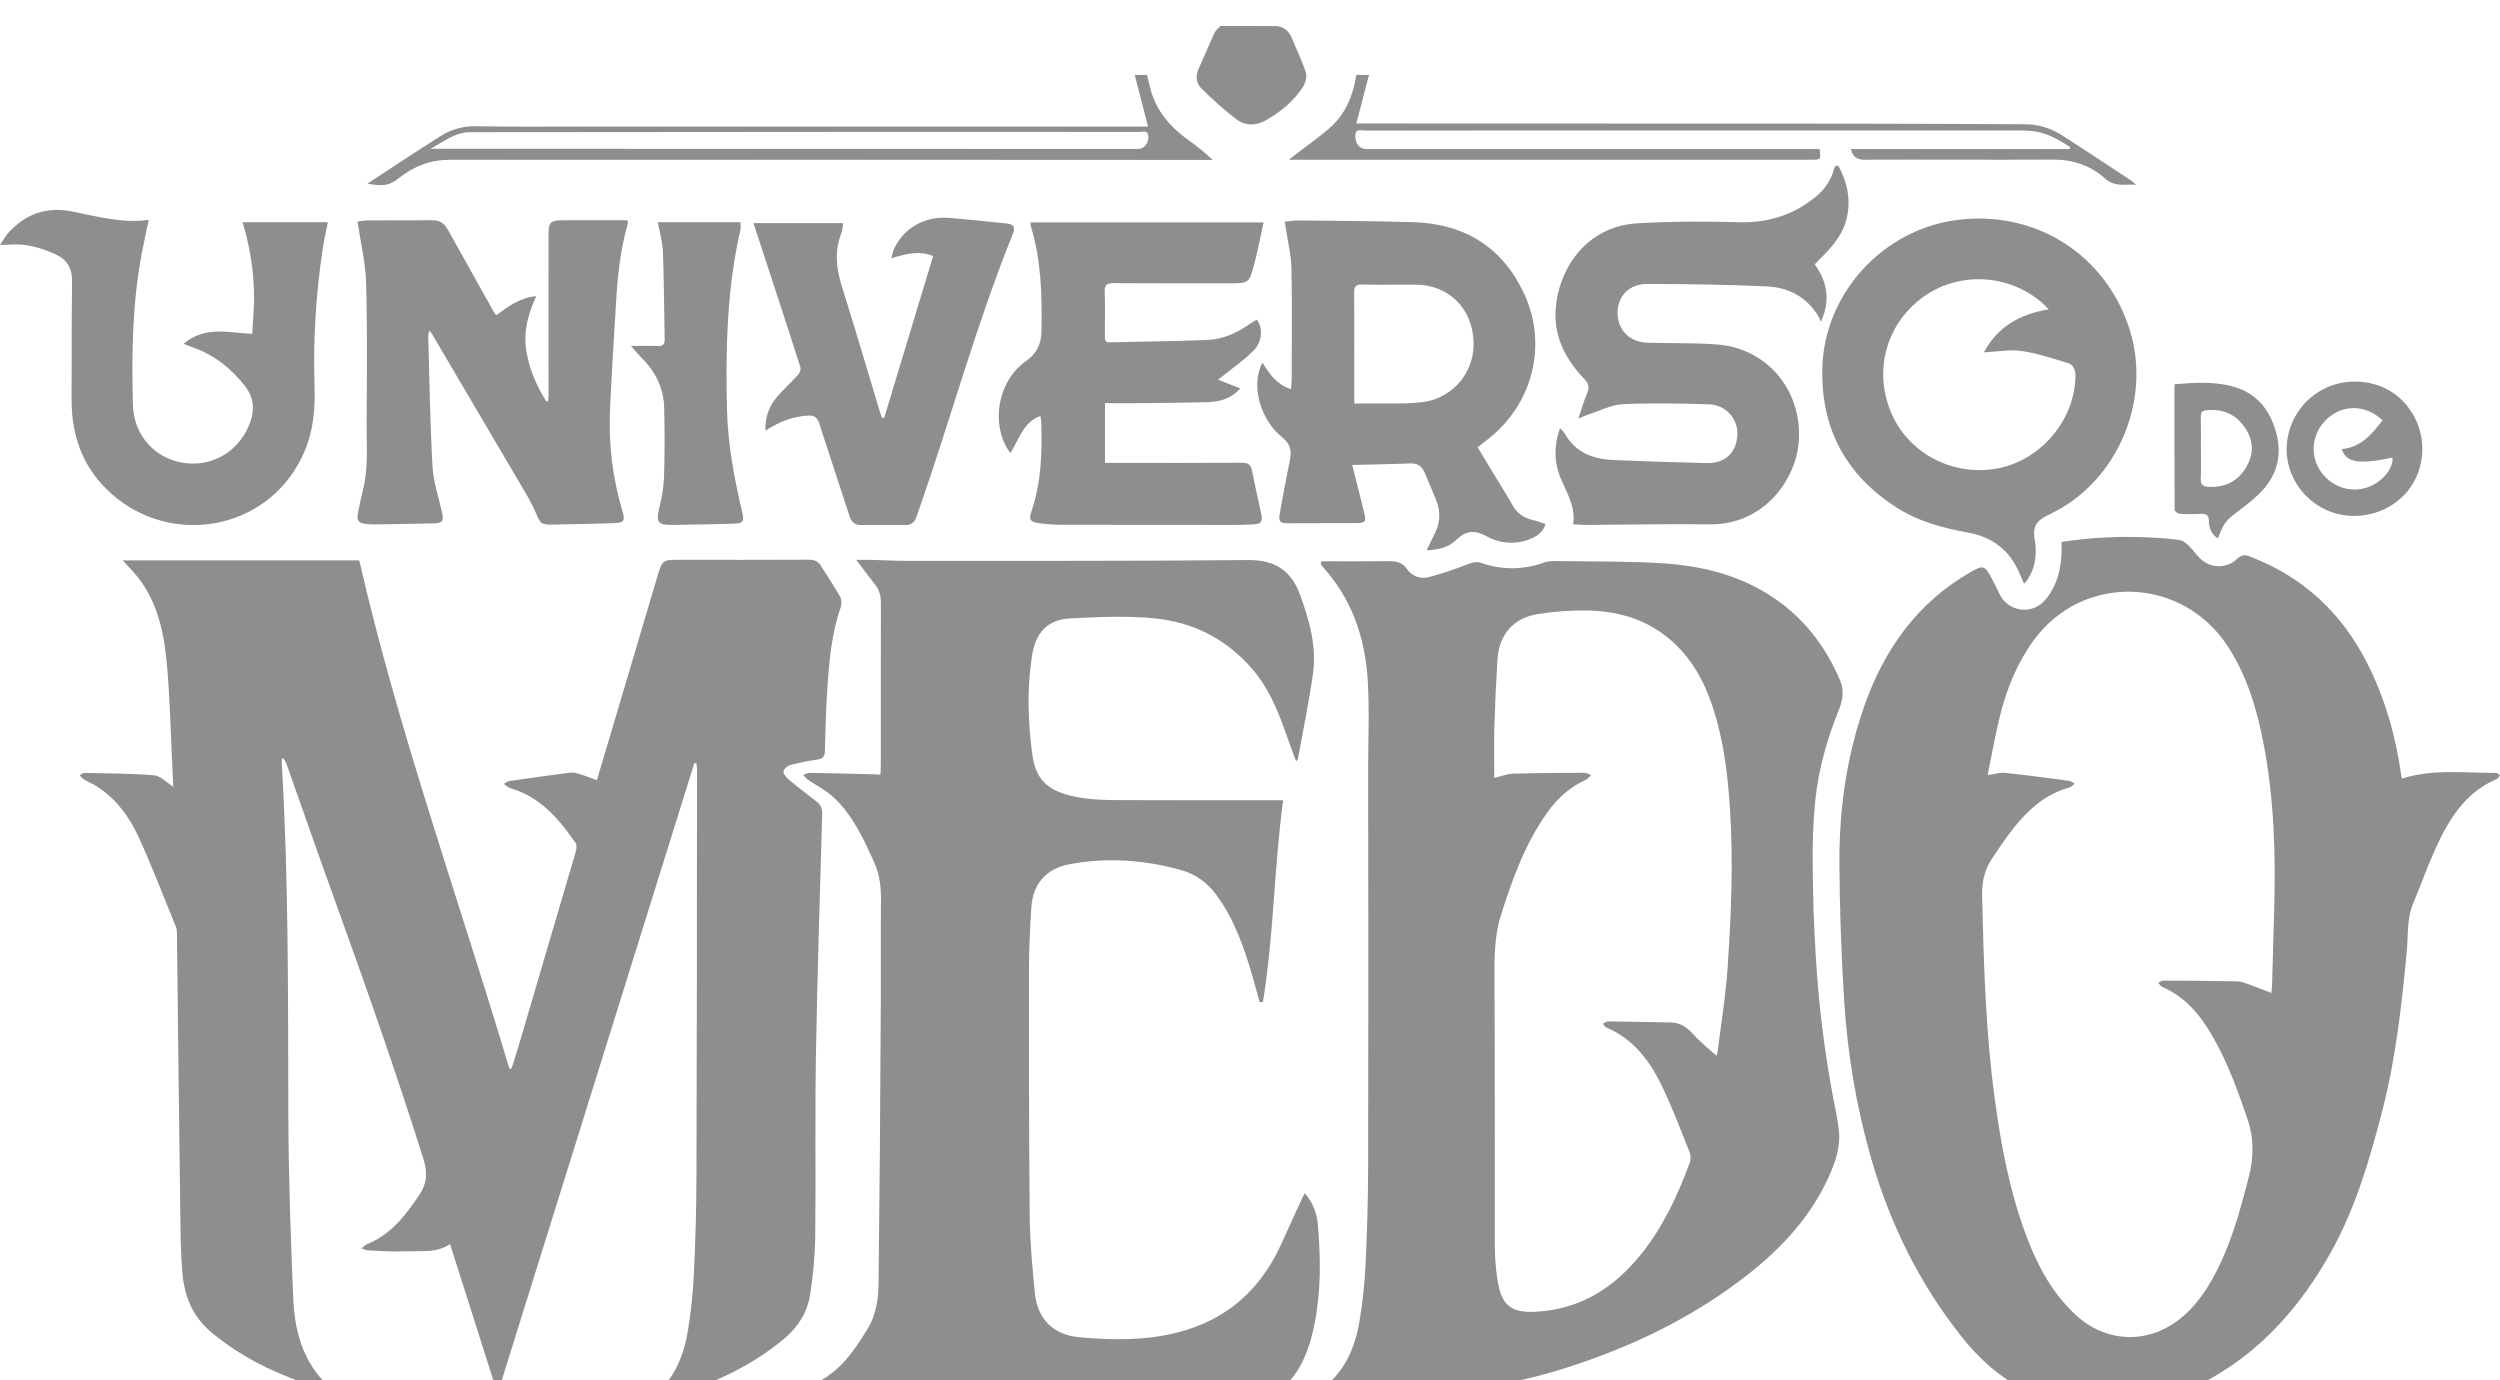 <svg width="96" height="53" viewBox="0 0 96 53" fill="none" xmlns="http://www.w3.org/2000/svg">
<g clip-path="url(#clip0_358_59)" filter="url(#filter0_i_358_59)">
<path d="M79.692 53C79.296 52.896 78.892 52.815 78.505 52.684C77.188 52.24 76.164 51.388 75.315 50.316C73.702 48.278 72.575 45.992 71.857 43.501C71.288 41.508 70.938 39.459 70.814 37.39C70.704 35.651 70.644 33.909 70.633 32.164C70.621 30.109 70.9 28.087 71.581 26.135C72.349 23.934 73.627 22.134 75.693 20.955C76.147 20.697 76.218 20.715 76.468 21.183C76.578 21.391 76.681 21.606 76.787 21.818C76.863 21.977 76.978 22.115 77.121 22.218C77.265 22.32 77.432 22.385 77.607 22.406C77.783 22.427 77.96 22.403 78.124 22.337C78.288 22.271 78.432 22.165 78.543 22.028C78.988 21.5 79.144 20.871 79.164 20.199C79.167 20.073 79.164 19.947 79.164 19.809C80.366 19.626 81.585 19.574 82.799 19.653C83.11 19.666 83.419 19.697 83.726 19.746C83.85 19.769 83.969 19.878 84.065 19.973C84.246 20.151 84.384 20.38 84.584 20.529C84.777 20.68 85.019 20.756 85.265 20.741C85.51 20.726 85.742 20.623 85.916 20.45C86.081 20.295 86.21 20.299 86.396 20.37C88.439 21.15 89.926 22.538 90.906 24.477C91.596 25.842 92.004 27.293 92.212 28.804C92.218 28.836 92.227 28.867 92.238 28.897C93.438 28.514 94.653 28.691 95.853 28.678C95.9 28.678 95.948 28.737 95.996 28.769C95.96 28.816 95.934 28.887 95.886 28.908C94.626 29.443 93.996 30.526 93.476 31.693C93.183 32.351 92.943 33.033 92.664 33.697C92.411 34.3 92.479 34.938 92.419 35.56C92.224 37.596 92 39.63 91.49 41.614C91.001 43.511 90.455 45.395 89.485 47.124C88.359 49.127 86.896 50.813 84.865 51.952C84 52.448 83.051 52.782 82.065 52.939C82.004 52.952 81.944 52.97 81.886 52.993L79.692 53ZM87.221 37.13C87.234 36.983 87.246 36.894 87.248 36.801C87.275 35.88 87.299 34.958 87.326 34.036C87.389 31.879 87.334 29.729 86.929 27.601C86.677 26.276 86.304 24.993 85.564 23.845C83.811 21.124 79.983 20.995 78.091 23.591C77.452 24.468 77.056 25.455 76.798 26.496C76.613 27.244 76.481 28.004 76.325 28.766C76.587 28.728 76.794 28.657 76.992 28.677C77.815 28.763 78.638 28.876 79.462 28.986C79.533 28.995 79.597 29.054 79.664 29.09C79.6 29.14 79.541 29.216 79.468 29.237C78.912 29.396 78.401 29.686 77.98 30.082C77.376 30.639 76.929 31.315 76.479 31.993C76.175 32.451 76.1 32.932 76.114 33.469C76.176 36.045 76.25 38.613 76.595 41.171C76.84 42.992 77.178 44.788 77.831 46.512C78.252 47.621 78.807 48.653 79.691 49.478C80.849 50.558 82.446 50.634 83.694 49.658C84.228 49.24 84.621 48.704 84.951 48.119C85.641 46.889 86.007 45.548 86.354 44.193C86.549 43.431 86.555 42.697 86.303 41.965C85.93 40.877 85.54 39.795 84.962 38.793C84.492 37.98 83.919 37.274 83.02 36.895C82.96 36.87 82.926 36.785 82.879 36.731C82.942 36.704 83.004 36.655 83.066 36.655C84.016 36.659 84.967 36.663 85.917 36.685C86.082 36.689 86.253 36.765 86.416 36.823C86.675 36.915 86.927 37.018 87.221 37.13Z" fill="#8E8E8E"/>
<path d="M49.006 -1.3886e-06C49.322 0.028 49.509 0.206 49.622 0.493C49.791 0.926 50.007 1.342 50.144 1.783C50.194 1.945 50.129 2.191 50.03 2.343C49.672 2.896 49.166 3.303 48.598 3.625C48.241 3.828 47.827 3.84 47.5 3.598C47.019 3.228 46.562 2.827 46.134 2.397C45.928 2.196 45.898 1.918 46.029 1.635C46.238 1.181 46.426 0.717 46.636 0.265C46.683 0.163 46.785 0.087 46.862 -0.001L49.006 -1.3886e-06Z" fill="#8E8E8E"/>
<path d="M22.92 28.957C23.06 28.49 23.216 27.971 23.37 27.448C23.995 25.342 24.62 23.236 25.245 21.13C25.436 20.494 25.447 20.497 26.109 20.497C27.756 20.497 29.403 20.501 31.05 20.492C31.253 20.492 31.403 20.538 31.512 20.712C31.764 21.112 32.031 21.504 32.263 21.918C32.324 22.027 32.322 22.21 32.279 22.334C31.927 23.347 31.836 24.401 31.769 25.458C31.719 26.251 31.692 27.047 31.676 27.84C31.671 28.081 31.566 28.142 31.354 28.172C31.011 28.22 30.671 28.29 30.337 28.382C30.233 28.411 30.087 28.539 30.086 28.623C30.086 28.729 30.196 28.858 30.291 28.938C30.641 29.23 31.005 29.508 31.365 29.786C31.535 29.916 31.577 30.078 31.571 30.287C31.485 33.363 31.384 36.438 31.332 39.515C31.292 41.844 31.332 44.174 31.305 46.503C31.29 47.24 31.225 47.976 31.11 48.705C31.006 49.394 30.641 49.965 30.102 50.415C28.84 51.469 27.372 52.132 25.815 52.617C25.508 52.717 25.192 52.789 24.872 52.83C24.891 52.797 24.915 52.768 24.942 52.742C25.829 52.084 26.24 51.152 26.414 50.111C26.535 49.382 26.612 48.646 26.645 47.908C26.705 46.669 26.741 45.426 26.744 44.185C26.76 38.969 26.766 33.753 26.764 28.538C26.764 28.463 26.753 28.387 26.746 28.312L26.664 28.3C24.154 36.341 21.645 44.382 19.136 52.423L19.081 52.431C18.484 50.553 17.887 48.675 17.283 46.776C16.754 47.125 16.181 47.025 15.636 47.05C15.142 47.074 14.648 47.035 14.154 47.017C14.083 47.017 14.012 46.978 13.876 46.937C13.986 46.854 14.036 46.801 14.096 46.777C15.015 46.401 15.581 45.667 16.11 44.87C16.418 44.404 16.413 43.993 16.25 43.473C15.207 40.16 14.054 36.885 12.875 33.619C12.246 31.879 11.638 30.132 11.02 28.388C10.987 28.274 10.924 28.173 10.837 28.093C10.826 28.162 10.82 28.233 10.82 28.303C11.087 32.837 11.059 37.377 11.073 41.917C11.081 44.244 11.164 46.572 11.263 48.898C11.308 49.934 11.542 50.944 12.21 51.791C12.384 52.011 12.585 52.209 12.759 52.403C12.717 52.41 12.673 52.41 12.631 52.403C10.99 51.936 9.452 51.273 8.122 50.166C7.399 49.563 7.084 48.788 7.006 47.902C6.94 47.149 6.934 46.389 6.924 45.633C6.877 42.035 6.833 38.436 6.794 34.836C6.796 34.754 6.784 34.672 6.757 34.595C6.287 33.444 5.844 32.285 5.33 31.156C4.984 30.398 4.495 29.716 3.781 29.238C3.6 29.117 3.397 29.032 3.206 28.922C3.153 28.88 3.105 28.831 3.064 28.777C3.119 28.744 3.178 28.68 3.233 28.681C4.128 28.7 5.026 28.695 5.916 28.772C6.175 28.795 6.41 29.061 6.653 29.211C6.639 28.903 6.625 28.545 6.607 28.187C6.543 26.938 6.522 25.685 6.402 24.441C6.282 23.18 6.008 21.949 5.118 20.959C4.998 20.826 4.875 20.696 4.713 20.52H13.796C15.313 27.13 17.62 33.529 19.56 40.038H19.64C19.73 39.752 19.826 39.467 19.911 39.178C20.647 36.688 21.38 34.196 22.11 31.704C22.141 31.601 22.156 31.449 22.102 31.371C21.517 30.52 20.864 29.738 19.857 29.352C19.755 29.313 19.645 29.292 19.547 29.246C19.475 29.205 19.407 29.156 19.345 29.102C19.411 29.065 19.474 29.006 19.544 28.995C20.23 28.893 20.918 28.797 21.606 28.706C21.771 28.684 21.943 28.647 22.097 28.683C22.368 28.743 22.628 28.856 22.92 28.957Z" fill="#8E8E8E"/>
<path d="M50.733 20.553C51.599 20.553 52.465 20.559 53.331 20.55C53.618 20.547 53.844 20.59 54.031 20.854C54.123 20.988 54.256 21.089 54.41 21.144C54.564 21.198 54.731 21.202 54.888 21.156C55.37 21.025 55.845 20.869 56.31 20.686C56.506 20.611 56.675 20.547 56.885 20.618C57.66 20.891 58.506 20.887 59.278 20.605C59.485 20.532 59.729 20.543 59.955 20.547C61.281 20.567 62.609 20.547 63.93 20.637C65.364 20.736 66.747 21.079 67.98 21.872C69.228 22.675 70.096 23.791 70.666 25.146C70.819 25.507 70.766 25.879 70.62 26.242C70.165 27.363 69.834 28.522 69.708 29.723C69.627 30.559 69.594 31.398 69.608 32.238C69.616 33.389 69.651 34.54 69.724 35.687C69.829 37.508 70.051 39.32 70.386 41.113C70.469 41.543 70.567 41.972 70.614 42.406C70.686 43.064 70.463 43.667 70.195 44.252C69.514 45.729 68.438 46.895 67.182 47.892C65.035 49.591 62.603 50.755 59.999 51.568C57.513 52.346 54.956 52.605 52.361 52.558C51.886 52.549 51.41 52.547 50.934 52.538C50.846 52.538 50.758 52.517 50.642 52.502C50.676 52.436 50.685 52.386 50.715 52.365C51.626 51.715 52.033 50.771 52.207 49.719C52.328 48.989 52.406 48.254 52.44 47.516C52.499 46.249 52.535 44.979 52.537 43.71C52.547 38.659 52.547 33.608 52.537 28.558C52.537 27.399 52.592 26.236 52.518 25.083C52.414 23.463 51.901 21.975 50.776 20.749C50.754 20.721 50.734 20.692 50.717 20.661C50.724 20.625 50.728 20.589 50.733 20.553ZM57.38 28.873C57.654 28.808 57.874 28.716 58.093 28.709C59.007 28.683 59.921 28.679 60.838 28.675C60.924 28.675 61.011 28.73 61.098 28.763C61.03 28.826 60.972 28.912 60.892 28.948C60.281 29.222 59.808 29.652 59.425 30.188C58.563 31.394 58.066 32.77 57.63 34.165C57.376 34.979 57.383 35.833 57.389 36.686C57.409 40.084 57.393 43.483 57.402 46.881C57.404 47.31 57.439 47.738 57.506 48.162C57.651 49.112 58.018 49.414 58.933 49.373C60.651 49.294 61.966 48.473 63.017 47.163C63.862 46.11 64.423 44.907 64.884 43.655C64.929 43.529 64.931 43.391 64.888 43.263C64.546 42.408 64.222 41.542 63.823 40.714C63.357 39.745 62.731 38.896 61.685 38.458C61.63 38.435 61.596 38.361 61.552 38.31C61.62 38.279 61.689 38.22 61.757 38.221C62.561 38.23 63.364 38.25 64.168 38.263C64.552 38.269 64.802 38.47 65.046 38.743C65.31 39.036 65.628 39.282 65.914 39.542C65.933 39.488 65.948 39.432 65.957 39.375C66.09 38.298 66.27 37.223 66.342 36.141C66.477 34.101 66.565 32.058 66.428 30.011C66.341 28.704 66.184 27.414 65.775 26.166C65.44 25.145 64.931 24.225 64.089 23.523C63.136 22.727 62.007 22.44 60.798 22.441C60.205 22.442 59.611 22.49 59.025 22.587C58.105 22.738 57.56 23.382 57.503 24.322C57.448 25.187 57.409 26.053 57.383 26.92C57.364 27.564 57.38 28.211 57.38 28.873Z" fill="#8E8E8E"/>
<path d="M30.922 52.416C31.082 52.284 31.159 52.187 31.26 52.142C32.228 51.704 32.797 50.888 33.322 50.016C33.662 49.454 33.73 48.843 33.737 48.226C33.778 44.701 33.806 41.176 33.822 37.65C33.831 36.289 33.815 34.928 33.829 33.568C33.834 33.067 33.781 32.594 33.574 32.129C33.167 31.217 32.75 30.308 32.007 29.616C31.718 29.347 31.348 29.164 31.019 28.938C30.955 28.885 30.895 28.827 30.84 28.764C30.918 28.734 30.996 28.677 31.073 28.678C31.897 28.691 32.718 28.712 33.539 28.733C33.619 28.733 33.699 28.742 33.807 28.749C33.813 28.634 33.822 28.537 33.822 28.44C33.822 26.349 33.822 24.257 33.826 22.165C33.826 21.898 33.776 21.665 33.607 21.453C33.369 21.154 33.143 20.845 32.88 20.499C33.093 20.499 33.279 20.495 33.465 20.499C33.921 20.51 34.378 20.537 34.834 20.537C39.198 20.534 43.562 20.548 47.925 20.506C48.938 20.496 49.572 20.9 49.908 21.803C50.272 22.79 50.567 23.808 50.418 24.873C50.264 25.964 50.037 27.045 49.841 28.131C49.838 28.152 49.816 28.171 49.771 28.24C49.614 27.812 49.468 27.424 49.331 27.034C49.031 26.177 48.669 25.354 48.062 24.66C47.07 23.524 45.795 22.884 44.321 22.744C43.254 22.643 42.166 22.69 41.091 22.748C40.229 22.797 39.77 23.279 39.628 24.187C39.431 25.44 39.473 26.702 39.637 27.955C39.781 29.057 40.361 29.453 41.549 29.64C42.034 29.716 42.533 29.723 43.026 29.725C44.974 29.734 46.923 29.729 48.871 29.729H49.272C48.922 32.332 48.915 34.924 48.497 37.473L48.372 37.483C48.288 37.183 48.207 36.88 48.122 36.582C47.792 35.438 47.415 34.317 46.694 33.348C46.365 32.891 45.889 32.56 45.346 32.408C43.935 32.017 42.502 31.915 41.057 32.189C40.179 32.353 39.662 32.941 39.605 33.833C39.55 34.655 39.514 35.474 39.512 36.294C39.51 39.445 39.512 42.597 39.541 45.747C39.551 46.703 39.643 47.66 39.734 48.613C39.837 49.684 40.464 50.261 41.445 50.35C42.707 50.465 43.965 50.485 45.206 50.17C47.077 49.696 48.384 48.55 49.182 46.808C49.452 46.219 49.721 45.63 49.989 45.041C50.018 44.977 50.054 44.916 50.105 44.818C50.397 45.156 50.572 45.579 50.606 46.023C50.715 47.309 50.732 48.599 50.472 49.869C50.316 50.632 50.08 51.366 49.563 51.984C49.24 52.371 48.849 52.548 48.346 52.547C43.021 52.542 37.696 52.541 32.371 52.544C32.024 52.544 31.676 52.544 31.328 52.528C31.22 52.525 31.11 52.47 30.922 52.416Z" fill="#8E8E8E"/>
<path d="M19.066 11.103C19.514 10.761 19.962 10.433 20.592 10.371C20.277 11.057 20.094 11.73 20.208 12.454C20.318 13.167 20.598 13.809 20.977 14.412L21.051 14.407C21.056 14.317 21.064 14.226 21.064 14.133C21.064 12.087 21.063 10.041 21.061 7.994C21.061 7.538 21.143 7.458 21.607 7.458C22.348 7.458 23.089 7.458 23.829 7.458H24.088C24.102 7.52 24.119 7.549 24.112 7.572C23.813 8.595 23.711 9.646 23.651 10.703C23.573 12.079 23.475 13.454 23.422 14.831C23.371 16.109 23.532 17.387 23.898 18.613C24.017 19.013 23.964 19.078 23.542 19.09C22.765 19.113 21.988 19.132 21.211 19.145C20.756 19.152 20.748 19.094 20.569 18.679C20.377 18.229 20.111 17.809 19.862 17.385C18.777 15.536 17.689 13.688 16.598 11.841C16.576 11.803 16.548 11.769 16.494 11.693C16.47 11.787 16.442 11.84 16.444 11.893C16.492 13.562 16.515 15.236 16.608 16.901C16.64 17.485 16.832 18.062 16.965 18.638C17.051 19.01 17.008 19.089 16.636 19.098C15.895 19.114 15.155 19.128 14.414 19.139C14.295 19.142 14.176 19.135 14.058 19.12C13.759 19.08 13.693 18.998 13.745 18.702C13.798 18.406 13.863 18.113 13.937 17.822C14.15 16.986 14.073 16.134 14.078 15.287C14.088 13.479 14.109 11.67 14.058 9.861C14.038 9.098 13.848 8.324 13.73 7.509C13.846 7.486 13.964 7.471 14.082 7.464C14.932 7.458 15.783 7.464 16.633 7.458C16.919 7.458 17.082 7.613 17.211 7.845C17.805 8.914 18.402 9.981 19.002 11.047C19.01 11.064 19.029 11.071 19.066 11.103Z" fill="#8E8E8E"/>
<path d="M51.926 16.854C52.087 17.497 52.23 18.08 52.379 18.662C52.473 19.033 52.44 19.084 52.064 19.086C51.205 19.09 50.345 19.094 49.484 19.093C49.144 19.093 49.087 19.035 49.145 18.707C49.266 18.025 49.391 17.344 49.533 16.666C49.609 16.309 49.544 16.044 49.244 15.8C48.42 15.133 48.066 13.925 48.41 13.069C48.427 13.028 48.45 12.99 48.481 12.929C48.751 13.365 49.026 13.772 49.574 13.942C49.584 13.81 49.601 13.697 49.601 13.583C49.601 12.158 49.622 10.733 49.592 9.308C49.581 8.793 49.453 8.281 49.377 7.768C49.367 7.696 49.352 7.626 49.332 7.51C49.526 7.493 49.703 7.463 49.881 7.465C51.344 7.482 52.807 7.486 54.273 7.531C56.239 7.592 57.7 8.49 58.531 10.287C59.434 12.239 58.86 14.494 57.178 15.833C57.042 15.943 56.903 16.045 56.739 16.173C56.942 16.508 57.142 16.84 57.342 17.172C57.583 17.571 57.836 17.963 58.062 18.369C58.238 18.685 58.486 18.884 58.839 18.964C59.004 19.002 59.168 19.063 59.349 19.119C59.26 19.417 59.056 19.569 58.809 19.675C58.535 19.797 58.237 19.853 57.938 19.838C57.638 19.824 57.347 19.74 57.086 19.593C56.611 19.335 56.286 19.374 55.907 19.744C55.633 20.011 55.249 20.113 54.785 20.132C54.895 19.902 54.975 19.723 55.066 19.55C55.299 19.112 55.338 18.666 55.15 18.206C55.007 17.851 54.853 17.5 54.706 17.147C54.602 16.9 54.431 16.784 54.151 16.795C53.427 16.826 52.707 16.834 51.926 16.854ZM52.005 14.492C52.603 14.492 53.15 14.499 53.696 14.492C54.016 14.494 54.336 14.476 54.653 14.438C55.835 14.273 56.663 13.238 56.582 12.043C56.498 10.799 55.604 9.941 54.37 9.93C53.685 9.924 52.998 9.944 52.315 9.926C52.049 9.919 51.998 10.016 52 10.255C52.01 11.559 52.005 12.863 52.005 14.168V14.492Z" fill="#8E8E8E"/>
<path d="M77.724 21.417C77.635 21.215 77.559 21.033 77.475 20.854C77.09 20.065 76.442 19.609 75.591 19.456C74.613 19.278 73.67 19.03 72.819 18.483C70.87 17.23 69.921 15.443 69.977 13.143C70.046 10.277 72.292 7.82 75.141 7.448C78.163 7.053 80.876 8.779 81.783 11.668C82.637 14.398 81.289 17.541 78.697 18.753C78.229 18.972 78.038 19.186 78.132 19.711C78.229 20.264 78.166 20.825 77.82 21.31C77.797 21.341 77.771 21.365 77.724 21.417ZM76.179 12.53C76.712 11.544 77.564 11.058 78.673 10.879C78.535 10.747 78.443 10.647 78.34 10.562C77.037 9.499 75.17 9.44 73.832 10.418C72.441 11.434 71.946 13.206 72.605 14.81C73.255 16.394 74.969 17.306 76.699 16.988C78.35 16.685 79.663 15.145 79.697 13.469C79.702 13.231 79.642 13.009 79.397 12.937C78.813 12.763 78.229 12.563 77.629 12.478C77.167 12.413 76.686 12.506 76.179 12.53Z" fill="#8E8E8E"/>
<path d="M70.593 5.365C70.938 6 71.088 6.676 70.907 7.407C70.726 8.139 70.201 8.628 69.686 9.15C70.155 9.808 70.31 10.514 69.921 11.362C69.897 11.292 69.868 11.225 69.835 11.159C69.391 10.411 68.691 10.039 67.859 9.999C66.325 9.926 64.789 9.907 63.254 9.903C62.546 9.903 62.101 10.386 62.116 11.041C62.131 11.696 62.587 12.141 63.285 12.161C64.172 12.187 65.062 12.161 65.944 12.229C67.876 12.374 69.216 14.02 69.073 15.952C68.96 17.468 67.693 19.164 65.652 19.135C64.06 19.113 62.468 19.15 60.877 19.158C60.731 19.158 60.586 19.141 60.408 19.131C60.505 18.491 60.199 17.98 59.96 17.437C59.682 16.807 59.65 16.152 59.905 15.444C59.98 15.524 60.044 15.571 60.079 15.635C60.481 16.365 61.153 16.627 61.929 16.663C63.126 16.718 64.324 16.749 65.522 16.782C66.232 16.802 66.674 16.399 66.715 15.711C66.724 15.56 66.702 15.409 66.651 15.266C66.599 15.124 66.52 14.993 66.417 14.883C66.314 14.772 66.189 14.683 66.05 14.621C65.912 14.56 65.763 14.527 65.611 14.524C64.513 14.495 63.415 14.47 62.318 14.52C61.878 14.54 61.452 14.768 61.021 14.904C60.906 14.94 60.796 14.995 60.608 15.072C60.739 14.689 60.822 14.384 60.948 14.098C61.05 13.866 60.995 13.714 60.827 13.54C60.124 12.808 59.674 11.946 59.735 10.91C59.823 9.417 60.837 7.689 62.899 7.573C64.176 7.501 65.46 7.492 66.739 7.533C67.867 7.57 68.846 7.271 69.713 6.564C70.061 6.292 70.311 5.915 70.427 5.489C70.442 5.448 70.46 5.409 70.482 5.371L70.593 5.365Z" fill="#8E8E8E"/>
<path d="M46.766 13.577L47.625 13.914C47.259 14.33 46.808 14.436 46.322 14.445C45.535 14.461 44.748 14.473 43.962 14.481C43.46 14.486 42.958 14.481 42.432 14.481V16.774H42.755C44.402 16.774 46.049 16.78 47.696 16.769C47.939 16.769 48.033 16.854 48.08 17.081C48.187 17.635 48.315 18.186 48.432 18.738C48.492 19.025 48.432 19.113 48.147 19.135C47.892 19.154 47.635 19.157 47.379 19.157C45.174 19.157 42.97 19.155 40.766 19.152C40.464 19.149 40.163 19.127 39.864 19.085C39.562 19.044 39.502 18.942 39.601 18.657C39.986 17.54 40.019 16.385 39.986 15.222C39.978 15.139 39.967 15.056 39.951 14.973C39.273 15.224 39.141 15.873 38.798 16.398C38.734 16.31 38.675 16.219 38.62 16.124C38.064 15.035 38.395 13.564 39.404 12.859C39.843 12.553 39.988 12.174 39.995 11.678C40.014 10.332 39.986 8.992 39.585 7.692C39.575 7.642 39.568 7.592 39.564 7.541H48.522C48.4 8.092 48.302 8.619 48.164 9.136C47.968 9.881 47.957 9.879 47.18 9.879C45.707 9.879 44.234 9.884 42.761 9.873C42.5 9.873 42.411 9.942 42.421 10.21C42.441 10.776 42.428 11.343 42.426 11.909C42.426 12.037 42.426 12.149 42.605 12.145C43.857 12.115 45.111 12.104 46.362 12.055C46.958 12.031 47.495 11.787 47.983 11.444C48.072 11.381 48.169 11.33 48.257 11.275C48.496 11.556 48.485 12.106 48.147 12.453C47.781 12.827 47.338 13.127 46.928 13.459C46.888 13.494 46.845 13.521 46.766 13.577Z" fill="#8E8E8E"/>
<path d="M0 8.402C0.134 8.209 0.22 8.05 0.34 7.92C0.982 7.219 1.781 6.934 2.717 7.111C3.693 7.298 4.656 7.584 5.71 7.444C5.615 7.901 5.525 8.305 5.447 8.712C5.081 10.643 5.051 12.595 5.104 14.55C5.135 15.717 5.95 16.616 7.064 16.777C8.189 16.942 9.231 16.295 9.614 15.196C9.785 14.703 9.737 14.248 9.408 13.826C8.872 13.14 8.218 12.62 7.387 12.335C7.284 12.3 7.186 12.254 7.053 12.2C7.874 11.5 8.801 11.778 9.688 11.822C9.688 11.24 9.987 9.773 9.317 7.533H12.591C12.524 7.873 12.449 8.198 12.397 8.527C12.127 10.296 12.02 12.087 12.079 13.876C12.103 14.704 12.035 15.516 11.711 16.291C10.47 19.279 6.853 19.992 4.519 18.161C3.292 17.198 2.746 15.902 2.75 14.359C2.754 12.843 2.747 11.327 2.767 9.81C2.773 9.299 2.583 8.968 2.112 8.756C1.526 8.492 0.927 8.332 0.279 8.399C0.21 8.408 0.139 8.402 0 8.402Z" fill="#8E8E8E"/>
<path d="M29.388 15.532C29.384 15.058 29.507 14.655 29.769 14.326C30.031 13.998 30.36 13.708 30.647 13.39C30.71 13.32 30.761 13.179 30.735 13.098C30.317 11.787 29.887 10.48 29.459 9.172C29.287 8.646 29.114 8.119 28.934 7.568H32.379C32.355 7.708 32.355 7.842 32.309 7.952C32.035 8.643 32.113 9.316 32.331 10.009C32.837 11.617 33.311 13.236 33.799 14.849C33.819 14.916 33.848 14.979 33.873 15.044L33.95 15.055C34.574 12.984 35.201 10.91 35.831 8.834C35.279 8.607 34.779 8.757 34.224 8.914C34.268 8.768 34.287 8.648 34.337 8.543C34.717 7.744 35.519 7.292 36.449 7.367C37.178 7.426 37.905 7.504 38.632 7.58C38.936 7.611 39.003 7.71 38.886 8C37.491 11.453 36.519 15.047 35.294 18.557C35.258 18.66 35.217 18.762 35.184 18.866C35.16 18.955 35.106 19.033 35.031 19.087C34.955 19.141 34.864 19.167 34.771 19.16C34.195 19.16 33.618 19.16 33.042 19.16C32.816 19.16 32.691 19.034 32.625 18.831C32.385 18.095 32.144 17.359 31.903 16.623C31.756 16.173 31.606 15.723 31.464 15.27C31.396 15.046 31.269 14.941 31.025 14.958C30.54 14.99 30.07 15.136 29.653 15.384C29.573 15.429 29.496 15.471 29.388 15.532Z" fill="#8E8E8E"/>
<path d="M25.258 7.532H28.433C28.433 7.63 28.451 7.729 28.433 7.818C27.911 10.106 27.858 12.427 27.918 14.758C27.952 16.078 28.196 17.366 28.496 18.649C28.587 19.038 28.541 19.1 28.137 19.111C27.36 19.13 26.583 19.148 25.806 19.157C25.257 19.163 25.185 19.039 25.312 18.519C25.416 18.132 25.478 17.735 25.498 17.335C25.526 16.442 25.528 15.546 25.504 14.649C25.483 13.908 25.174 13.276 24.647 12.751C24.505 12.611 24.38 12.454 24.228 12.284C24.562 12.284 24.903 12.275 25.244 12.287C25.438 12.294 25.528 12.24 25.523 12.029C25.499 10.908 25.499 9.782 25.456 8.664C25.442 8.289 25.329 7.917 25.258 7.532Z" fill="#8E8E8E"/>
<path d="M69.872 4.719C69.923 5.132 69.922 5.133 69.554 5.133H49.494C49.619 5.035 49.682 4.984 49.746 4.934C50.186 4.594 50.645 4.277 51.064 3.91C51.668 3.381 51.957 2.675 52.083 1.878H52.568C52.407 2.496 52.252 3.093 52.083 3.742H52.481C58.656 3.742 64.831 3.744 71.006 3.748C73.256 3.748 75.507 3.762 77.758 3.772C78.246 3.77 78.724 3.908 79.137 4.169C80.047 4.746 80.943 5.347 81.845 5.939C81.888 5.967 81.924 6.005 82.027 6.093C81.567 6.076 81.195 6.177 80.84 5.859C80.278 5.355 79.601 5.124 78.827 5.128C76.421 5.142 74.015 5.122 71.609 5.133C71.308 5.133 71.15 5.037 71.072 4.723H79.471L79.492 4.645C79.114 4.406 78.727 4.171 78.284 4.073C78.01 4.013 77.722 4.01 77.439 4.01C71.456 4.007 65.474 4.007 59.491 4.01C57.131 4.01 54.77 4.011 52.409 4.013C52.257 4.013 52.04 3.924 52.044 4.228C52.048 4.51 52.19 4.703 52.443 4.721C52.516 4.726 52.59 4.721 52.663 4.721H69.872V4.719Z" fill="#8E8E8E"/>
<path d="M14.107 6.052C14.739 5.638 15.31 5.261 15.883 4.888C16.22 4.669 16.56 4.454 16.898 4.236C17.323 3.963 17.821 3.827 18.326 3.848C19.57 3.872 20.814 3.861 22.058 3.862H44.084L43.575 1.878H44.044C44.087 2.054 44.131 2.229 44.175 2.403C44.395 3.264 44.944 3.88 45.642 4.386C45.968 4.614 46.277 4.866 46.566 5.141H45.19C40.406 5.138 35.621 5.136 30.836 5.134C26.326 5.134 21.816 5.144 17.306 5.134C16.542 5.134 15.893 5.379 15.309 5.844C14.96 6.12 14.735 6.167 14.107 6.052ZM16.531 4.714H17.861L43.469 4.719C43.56 4.723 43.652 4.722 43.743 4.716C43.963 4.691 44.11 4.477 44.097 4.24C44.081 3.972 43.877 4.067 43.748 4.067C40.134 4.063 36.52 4.061 32.907 4.064C27.957 4.066 23.007 4.071 18.058 4.076C17.474 4.077 17.048 4.433 16.531 4.714Z" fill="#8E8E8E"/>
<path d="M90.405 18.811C88.999 18.822 87.822 17.674 87.807 16.276C87.803 15.589 88.07 14.927 88.552 14.436C89.034 13.944 89.691 13.663 90.379 13.652C92.04 13.636 92.963 14.937 93.014 16.094C93.087 17.634 91.914 18.799 90.405 18.811ZM91.873 16.573C90.565 16.843 90.103 16.769 89.92 16.244C90.663 16.182 91.081 15.668 91.491 15.138C90.887 14.581 90.115 14.52 89.501 14.968C88.887 15.417 88.67 16.224 88.994 16.893C89.323 17.575 90.092 17.939 90.8 17.748C91.401 17.589 91.907 17.046 91.873 16.573Z" fill="#8E8E8E"/>
<path d="M83.499 13.757C84.248 13.688 84.968 13.647 85.68 13.825C86.641 14.066 87.176 14.729 87.415 15.651C87.651 16.563 87.395 17.35 86.721 17.993C86.499 18.198 86.267 18.39 86.025 18.569C85.43 19.026 85.428 19.023 85.168 19.674C84.918 19.516 84.826 19.276 84.821 19.007C84.817 18.787 84.734 18.722 84.522 18.733C84.248 18.749 83.973 18.748 83.699 18.729C83.629 18.725 83.507 18.631 83.506 18.578C83.497 16.983 83.499 15.387 83.499 13.757ZM84.515 16.214C84.515 16.606 84.53 16.999 84.509 17.39C84.497 17.613 84.596 17.68 84.787 17.692C85.391 17.73 85.882 17.519 86.214 17.006C86.571 16.458 86.552 15.9 86.171 15.372C85.814 14.879 85.314 14.689 84.71 14.756C84.563 14.772 84.508 14.835 84.511 14.984C84.52 15.394 84.515 15.804 84.515 16.213V16.214Z" fill="#8E8E8E"/>
</g>
<defs>
<filter id="filter0_i_358_59" x="0" y="0" width="96" height="54" filterUnits="userSpaceOnUse" color-interpolation-filters="sRGB">
<feFlood flood-opacity="0" result="BackgroundImageFix"/>
<feBlend mode="normal" in="SourceGraphic" in2="BackgroundImageFix" result="shape"/>
<feColorMatrix in="SourceAlpha" type="matrix" values="0 0 0 0 0 0 0 0 0 0 0 0 0 0 0 0 0 0 127 0" result="hardAlpha"/>
<feOffset dy="1"/>
<feGaussianBlur stdDeviation="1"/>
<feComposite in2="hardAlpha" operator="arithmetic" k2="-1" k3="1"/>
<feColorMatrix type="matrix" values="0 0 0 0 0 0 0 0 0 0 0 0 0 0 0 0 0 0 0.9 0"/>
<feBlend mode="multiply" in2="shape" result="effect1_innerShadow_358_59"/>
</filter>
<clipPath id="clip0_358_59">
<rect width="96" height="53" fill="white"/>
</clipPath>
</defs>
</svg>

